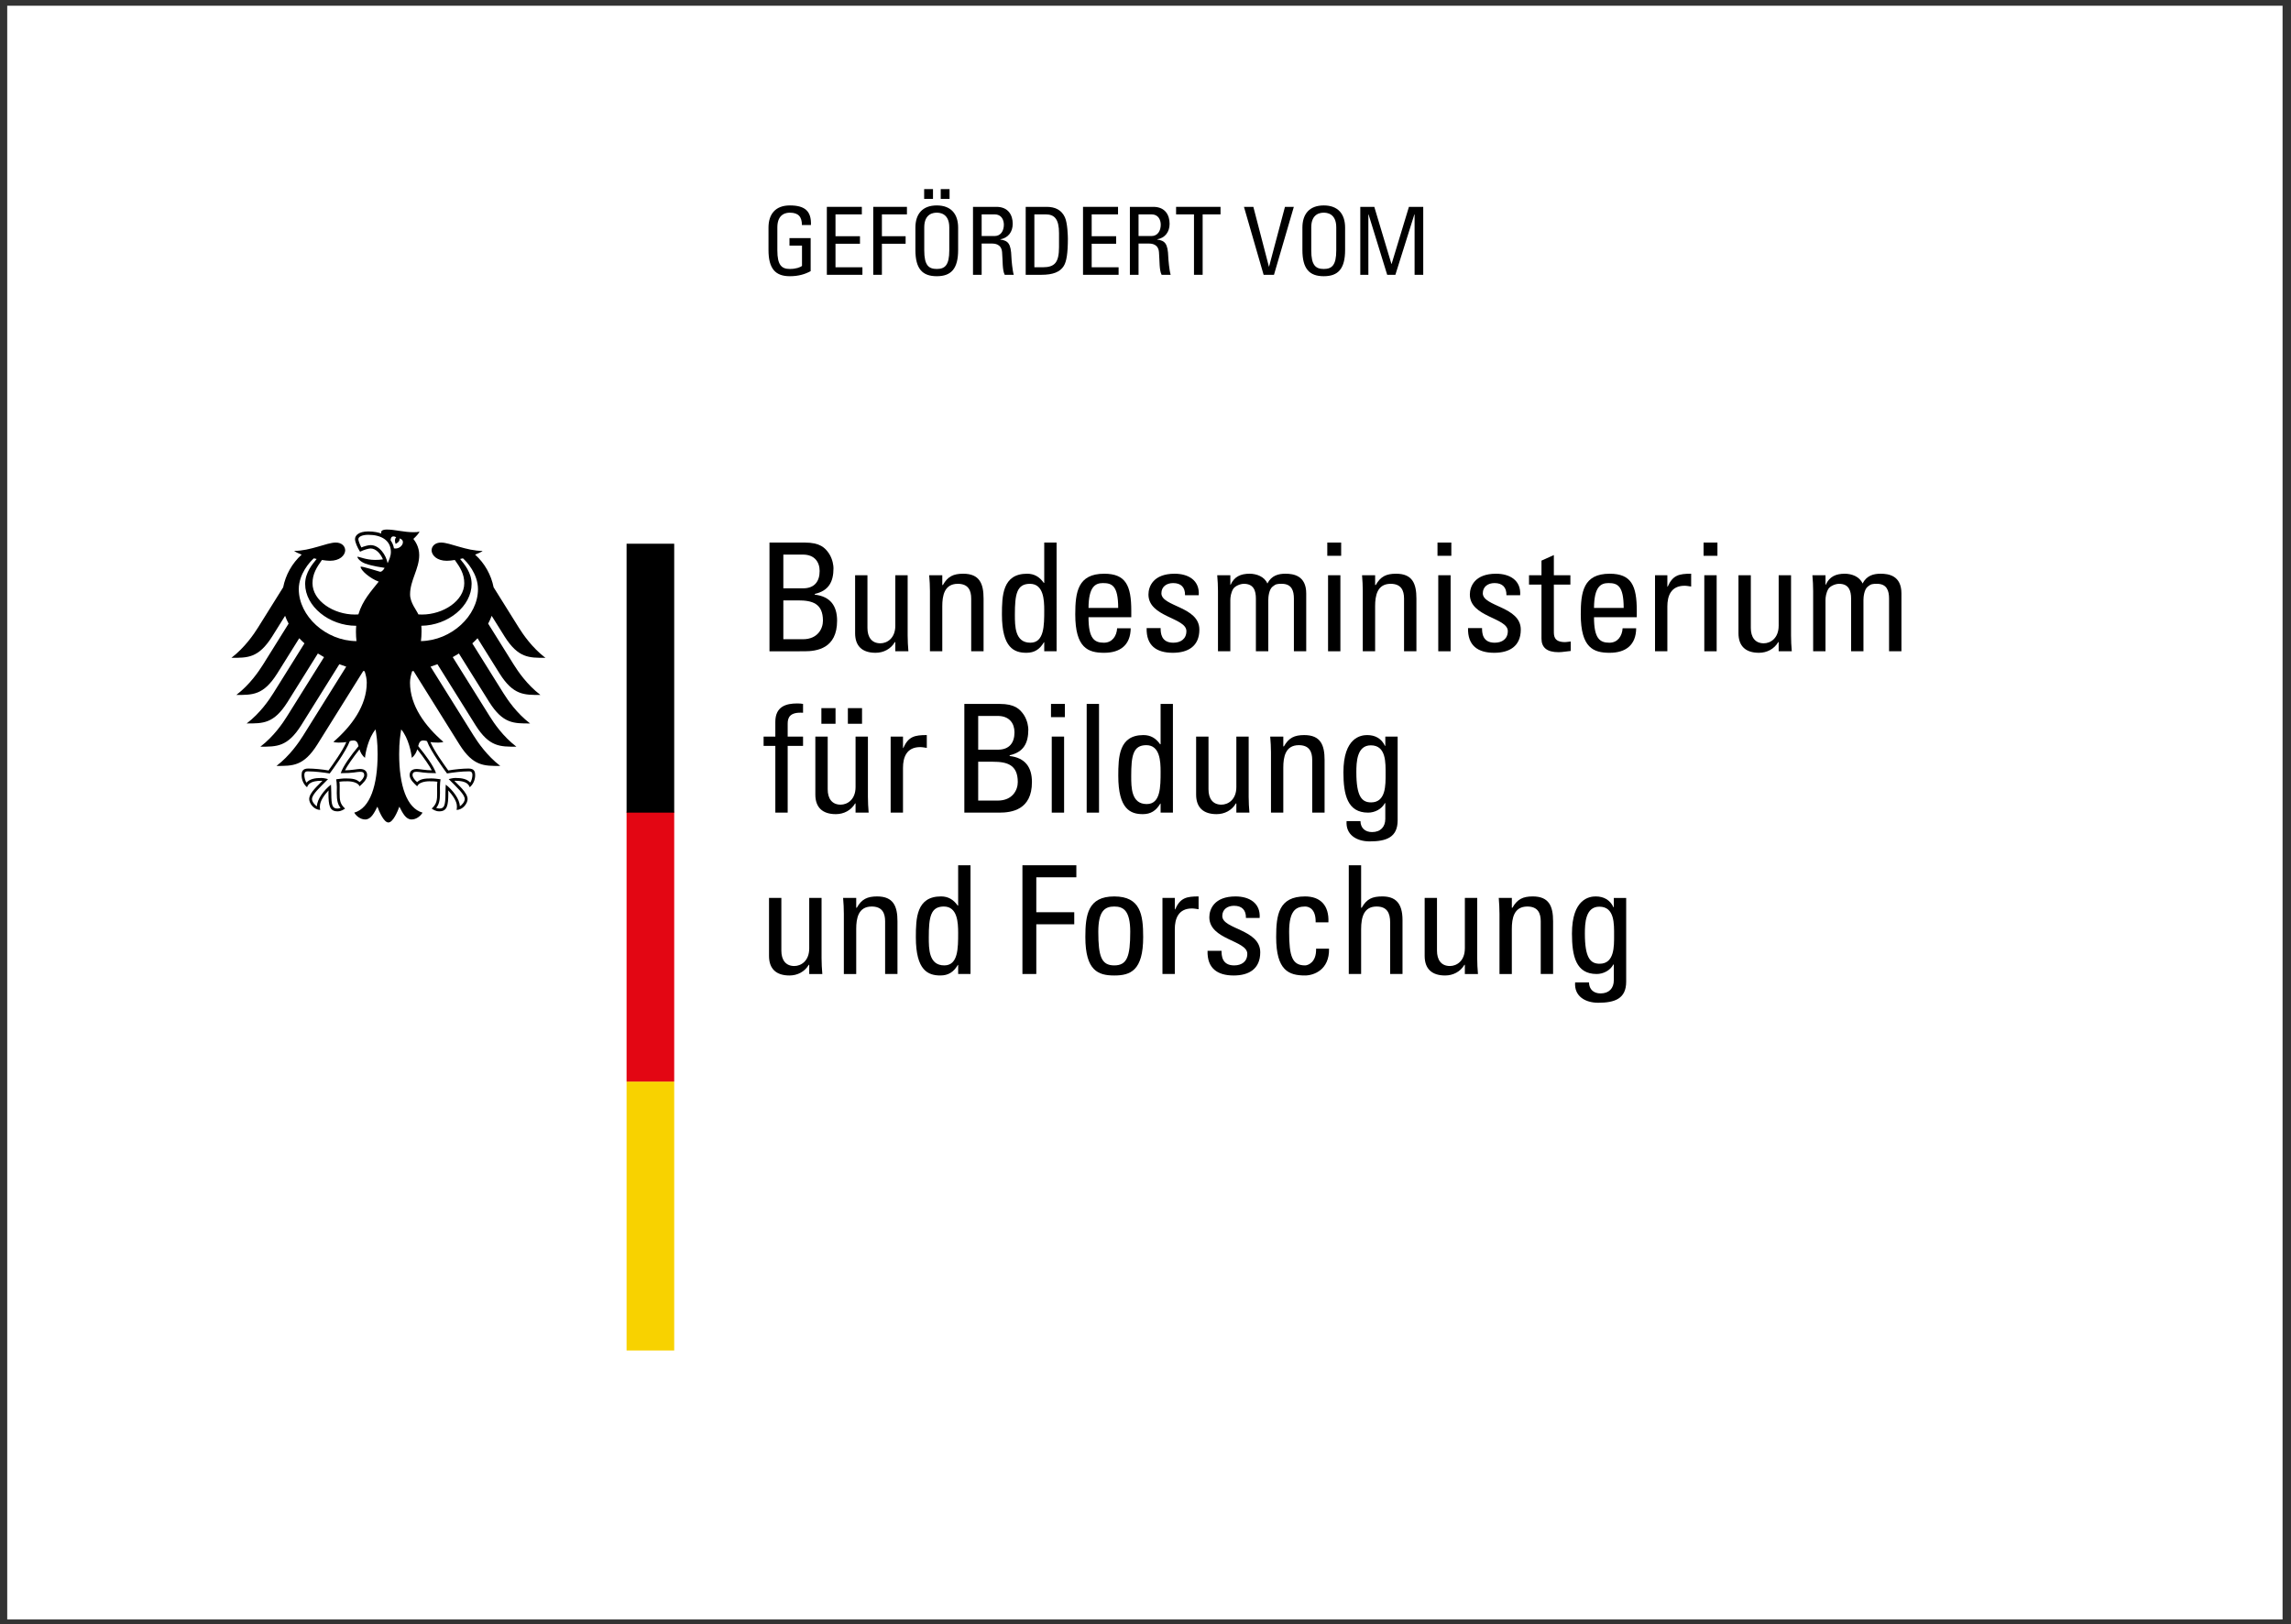 <?xml version="1.0" encoding="utf-8"?>
<!-- Generator: Adobe Illustrator 15.0.2, SVG Export Plug-In . SVG Version: 6.00 Build 0)  -->
<!DOCTYPE svg PUBLIC "-//W3C//DTD SVG 1.1//EN" "http://www.w3.org/Graphics/SVG/1.1/DTD/svg11.dtd">
<svg version="1.1" id="Layer_1" xmlns="http://www.w3.org/2000/svg" xmlns:xlink="http://www.w3.org/1999/xlink" x="0px" y="0px"
	 width="213px" height="151px" viewBox="0 0 213 151" enable-background="new 0 0 213 151" xml:space="preserve">
<rect x="0" y="0" width="213" height="151" fill="#333333" stroke="none"/>
<g>
	<defs>
		<rect id="SVGID_1_" width="213" height="151"/>
	</defs>
	<clipPath id="SVGID_2_">
		<use xlink:href="#SVGID_1_"  overflow="visible"/>
	</clipPath>
	<rect x="0.672" y="0.533" clip-path="url(#SVGID_2_)" fill="#FFFFFF" width="211.544" height="150.02"/>
	<path clip-path="url(#SVGID_2_)" d="M75.236,88.166c0,1.176-0.771,1.639-1.386,1.639c-0.812,0-1.205-0.574-1.205-1.428v-4.901
		h-1.147v5.392c0,1.203,0.67,1.817,1.904,1.817c0.741,0,1.413-0.349,1.792-0.991h0.042v0.854h1.218
		c-0.042-0.492-0.071-0.98-0.071-1.471v-5.601h-1.147V88.166"/>
	<path clip-path="url(#SVGID_2_)" d="M83.44,90.547v-4.9c0-1.399-0.378-2.311-1.89-2.311c-0.911,0-1.443,0.252-1.89,1.05h-0.055
		v-0.91h-1.219c0.042,0.49,0.069,0.979,0.069,1.472v5.6h1.15v-4.188c0-0.967,0.181-2.085,1.44-2.085
		c0.981,0,1.247,0.616,1.247,1.372v4.9H83.44"/>
	<path clip-path="url(#SVGID_2_)" d="M89.082,84.189h-0.041c-0.393-0.559-0.882-0.854-1.554-0.854c-2.282,0-2.338,2.03-2.338,3.795
		c0,3.107,1.147,3.554,2.282,3.554c0.741,0,1.231-0.321,1.622-0.979h0.029v0.842h1.148V80.439h-1.148V84.189 M89.082,86.725
		c0,1.426,0,3.023-1.288,3.023c-1.442,0-1.442-1.541-1.442-2.604c0-1.891,0.169-2.87,1.401-2.87
		C89.026,84.274,89.082,85.787,89.082,86.725z"/>
	<polyline clip-path="url(#SVGID_2_)" points="96.347,90.547 96.347,85.926 99.876,85.926 99.876,84.805 96.347,84.805 
		96.347,81.557 100.071,81.557 100.071,80.439 95.058,80.439 95.058,90.547 96.347,90.547 	"/>
	<path clip-path="url(#SVGID_2_)" d="M103.596,90.685c1.498,0,2.688-0.446,2.688-3.569c0-2.071-0.239-3.779-2.688-3.779
		c-2.45,0-2.688,1.708-2.688,3.779C100.908,90.238,102.097,90.685,103.596,90.685 M103.596,89.748c-1.19,0-1.484-0.826-1.484-3.123
		c0-1.932,0.6-2.351,1.484-2.351c0.882,0,1.485,0.419,1.485,2.351C105.081,88.922,104.786,89.748,103.596,89.748z"/>
	<path clip-path="url(#SVGID_2_)" d="M109.225,83.476h-1.148v7.071h1.148v-4.172c0-0.954,0.322-1.92,1.594-1.92
		c0.211,0,0.408,0.044,0.617,0.072v-1.191c-1.119,0-1.704,0.125-2.182,1.205h-0.029V83.476"/>
	<path clip-path="url(#SVGID_2_)" d="M117.168,88.529c0-2.154-3.529-2.127-3.529-3.373c0-0.615,0.479-0.951,1.094-0.951
		c0.727,0,1.121,0.391,1.105,1.132h1.275c0.098-1.398-0.98-2.001-2.24-2.001c-1.988,0-2.438,1.191-2.438,1.932
		c0,2.115,3.53,2.143,3.53,3.402c0,0.729-0.531,1.078-1.221,1.078c-1.16,0-1.174-0.953-1.174-1.357h-1.301
		c-0.045,1.623,0.91,2.294,2.436,2.294C116.103,90.685,117.168,90.084,117.168,88.529"/>
	<path clip-path="url(#SVGID_2_)" d="M123.506,85.743c0.072-1.582-0.756-2.407-2.17-2.407c-2.449,0-2.688,1.708-2.688,3.779
		c0,3.123,1.191,3.569,2.688,3.569c0.787,0,2.271-0.503,2.228-2.491h-1.204c0.041,1.275-0.758,1.555-1.023,1.555
		c-1.188,0-1.483-0.826-1.483-3.123c0-1.932,0.603-2.351,1.483-2.351c0.437,0,1.008,0.308,0.982,1.469H123.506"/>
	<path clip-path="url(#SVGID_2_)" d="M130.395,90.547v-5.013c0-1.596-0.672-2.198-1.875-2.198c-0.924,0-1.454,0.224-1.918,1.05
		h-0.055v-3.946h-1.148v10.107h1.148v-4.16c0-1.188,0.293-2.112,1.439-2.112c0.982,0,1.26,0.616,1.26,1.483v4.789H130.395"/>
	<path clip-path="url(#SVGID_2_)" d="M136.191,88.166c0,1.176-0.768,1.639-1.387,1.639c-0.813,0-1.203-0.574-1.203-1.428v-4.901
		h-1.146v5.392c0,1.203,0.67,1.817,1.904,1.817c0.742,0,1.413-0.349,1.791-0.991h0.041v0.854h1.219
		c-0.043-0.492-0.07-0.98-0.07-1.471v-5.601h-1.148V88.166"/>
	<path clip-path="url(#SVGID_2_)" d="M144.395,90.547v-4.9c0-1.399-0.377-2.311-1.889-2.311c-0.908,0-1.44,0.252-1.891,1.05h-0.055
		v-0.91h-1.217c0.039,0.49,0.068,0.979,0.068,1.472v5.6h1.148v-4.188c0-0.967,0.182-2.085,1.441-2.085
		c0.98,0,1.246,0.616,1.246,1.372v4.9H144.395"/>
	<path clip-path="url(#SVGID_2_)" d="M150.039,84.344h-0.029c-0.321-0.685-0.908-1.008-1.65-1.008c-0.572,0-2.211,0.209-2.211,3.459
		c0,2.1,0.375,3.752,2.295,3.752c0.615,0,1.26-0.322,1.553-0.883h0.043v1.471c0,0.727-0.433,1.218-1.232,1.218
		c-0.629,0-1.064-0.364-1.075-1.022h-1.29c-0.098,1.303,0.967,1.889,2.141,1.889c1.553,0,2.606-0.377,2.606-1.959v-7.784h-1.149
		V84.344 M150.066,86.975c0,0.982,0.041,2.619-1.342,2.619c-0.855,0-1.375-0.53-1.375-2.799c0-0.938,0.043-2.506,1.346-2.506
		C150.135,84.289,150.066,85.926,150.066,86.975z"/>
	<path clip-path="url(#SVGID_2_)" d="M70.994,68.476v0.868h1.091v6.202h1.148v-6.202h1.429v-0.868h-1.429v-1.204
		c0-0.573,0.21-1.092,1.429-1.01v-0.823c-0.169-0.029-0.31-0.043-0.548-0.043c-1.022,0-2.029,0.279-2.029,1.709v1.371H70.994"/>
	<path clip-path="url(#SVGID_2_)" d="M79.544,73.167c0,1.175-0.77,1.637-1.387,1.637c-0.811,0-1.203-0.575-1.203-1.427v-4.901
		h-1.149v5.391c0,1.203,0.673,1.819,1.905,1.819c0.742,0,1.414-0.35,1.792-0.993h0.042v0.853h1.217
		c-0.041-0.491-0.068-0.98-0.068-1.469v-5.601h-1.149V73.167 M78.829,67.286h1.317v-1.455h-1.317V67.286z M76.366,67.286h1.316
		v-1.455h-1.316V67.286z"/>
	<path clip-path="url(#SVGID_2_)" d="M83.954,68.476h-1.148v7.07h1.148v-4.171c0-0.954,0.322-1.92,1.597-1.92
		c0.21,0,0.404,0.044,0.616,0.072v-1.191c-1.122,0-1.709,0.125-2.185,1.205h-0.028V68.476"/>
	<path clip-path="url(#SVGID_2_)" d="M92.906,75.546c1.146,0,3.036-0.252,3.036-2.841c0-1.386-0.63-2.255-2.07-2.423v-0.069
		c1.301-0.295,1.734-1.135,1.734-2.396c0-0.194-0.056-0.796-0.406-1.344c-0.377-0.559-0.854-1.034-2.253-1.034h-3.289v10.107H92.906
		 M90.945,66.557h1.819c1.079,0,1.555,0.688,1.555,1.525c0,0.982-0.49,1.598-1.497,1.611h-1.877V66.557z M90.945,70.815h1.372
		c1.316,0,2.309,0.278,2.309,1.89c0,0.741-0.489,1.721-1.862,1.721h-1.819V70.815z"/>
	<path clip-path="url(#SVGID_2_)" d="M97.714,66.669h1.289v-1.23h-1.289V66.669z M97.784,75.546h1.148v-7.07h-1.148V75.546z"/>
	<rect x="101.032" y="65.439" clip-path="url(#SVGID_2_)" width="1.147" height="10.107"/>
	<path clip-path="url(#SVGID_2_)" d="M107.904,69.189h-0.045c-0.391-0.558-0.879-0.853-1.553-0.853c-2.281,0-2.337,2.03-2.337,3.794
		c0,3.109,1.149,3.556,2.282,3.556c0.743,0,1.231-0.322,1.626-0.98h0.027v0.84h1.146V65.439h-1.146V69.189 M107.904,71.724
		c0,1.427,0,3.025-1.288,3.025c-1.444,0-1.444-1.541-1.444-2.605c0-1.89,0.169-2.87,1.401-2.87
		C107.848,69.274,107.904,70.787,107.904,71.724z"/>
	<path clip-path="url(#SVGID_2_)" d="M114.947,73.167c0,1.175-0.771,1.637-1.388,1.637c-0.812,0-1.202-0.575-1.202-1.427v-4.901
		h-1.15v5.391c0,1.203,0.672,1.819,1.904,1.819c0.741,0,1.416-0.35,1.791-0.993h0.045v0.853h1.215
		c-0.041-0.491-0.07-0.98-0.07-1.469v-5.601h-1.145V73.167"/>
	<path clip-path="url(#SVGID_2_)" d="M123.15,75.546v-4.9c0-1.399-0.378-2.31-1.891-2.31c-0.91,0-1.441,0.252-1.889,1.05h-0.058
		v-0.91h-1.218c0.043,0.49,0.072,0.979,0.072,1.471v5.599h1.146v-4.187c0-0.966,0.183-2.085,1.442-2.085
		c0.98,0,1.246,0.617,1.246,1.372v4.9H123.15"/>
	<path clip-path="url(#SVGID_2_)" d="M128.793,69.344h-0.027c-0.322-0.685-0.909-1.008-1.652-1.008
		c-0.574,0-2.213,0.209-2.213,3.459c0,2.1,0.379,3.751,2.295,3.751c0.615,0,1.26-0.322,1.555-0.881h0.043v1.468
		c0,0.729-0.436,1.22-1.229,1.22c-0.634,0-1.069-0.365-1.081-1.022h-1.289c-0.098,1.301,0.967,1.889,2.145,1.889
		c1.553,0,2.603-0.377,2.603-1.959v-7.784h-1.147V69.344 M128.822,71.975c0,0.982,0.041,2.619-1.346,2.619
		c-0.855,0-1.373-0.531-1.373-2.799c0-0.939,0.044-2.506,1.346-2.506C128.891,69.289,128.822,70.926,128.822,71.975z"/>
	<path clip-path="url(#SVGID_2_)" d="M74.788,60.546c1.15,0,3.039-0.252,3.039-2.841c0-1.386-0.629-2.255-2.073-2.423v-0.069
		c1.303-0.295,1.738-1.135,1.738-2.396c0-0.194-0.056-0.796-0.407-1.344c-0.376-0.559-0.853-1.034-2.253-1.034h-3.291v10.107H74.788
		 M72.829,51.557h1.821c1.077,0,1.554,0.688,1.554,1.525c0,0.982-0.492,1.598-1.5,1.611h-1.875V51.557z M72.829,55.815h1.373
		c1.315,0,2.309,0.278,2.309,1.89c0,0.741-0.49,1.721-1.861,1.721h-1.821V55.815z"/>
	<path clip-path="url(#SVGID_2_)" d="M83.24,58.167c0,1.175-0.772,1.637-1.388,1.637c-0.81,0-1.203-0.575-1.203-1.427v-4.901h-1.147
		v5.391c0,1.203,0.671,1.819,1.903,1.819c0.741,0,1.414-0.35,1.791-0.993h0.044v0.853h1.216c-0.041-0.491-0.069-0.98-0.069-1.469
		v-5.601H83.24V58.167"/>
	<path clip-path="url(#SVGID_2_)" d="M91.445,60.546v-4.9c0-1.399-0.38-2.31-1.892-2.31c-0.91,0-1.441,0.252-1.889,1.05h-0.057
		v-0.91h-1.218c0.043,0.49,0.071,0.979,0.071,1.471v5.599h1.147v-4.187c0-0.966,0.183-2.085,1.443-2.085
		c0.98,0,1.245,0.617,1.245,1.372v4.9H91.445"/>
	<path clip-path="url(#SVGID_2_)" d="M97.085,54.189h-0.041c-0.391-0.558-0.882-0.853-1.553-0.853c-2.283,0-2.339,2.03-2.339,3.794
		c0,3.109,1.147,3.556,2.282,3.556c0.742,0,1.233-0.322,1.623-0.98h0.028v0.84h1.149V50.439h-1.149V54.189 M97.085,56.724
		c0,1.427,0,3.025-1.288,3.025c-1.441,0-1.441-1.541-1.441-2.605c0-1.89,0.168-2.87,1.4-2.87
		C97.029,54.274,97.085,55.787,97.085,56.724z"/>
	<path clip-path="url(#SVGID_2_)" d="M105.178,57.382V56.78c0-2.337-0.505-3.444-2.519-3.444c-2.45,0-2.689,1.708-2.689,3.78
		c0,3.123,1.19,3.57,2.689,3.57c1.484,0,2.449-0.714,2.464-2.281h-1.26c-0.042,0.712-0.449,1.344-1.232,1.344
		c-0.896,0-1.429-0.393-1.429-2.367H105.178 M101.202,56.514c0.014-1.959,0.617-2.309,1.344-2.309c0.839,0,1.415,0.25,1.415,2.309
		H101.202z"/>
	<path clip-path="url(#SVGID_2_)" d="M111.508,58.53c0-2.155-3.529-2.128-3.529-3.374c0-0.615,0.477-0.951,1.092-0.951
		c0.729,0,1.121,0.391,1.105,1.132h1.275c0.098-1.399-0.982-2.001-2.242-2.001c-1.986,0-2.434,1.191-2.434,1.932
		c0,2.114,3.527,2.143,3.527,3.402c0,0.729-0.53,1.079-1.217,1.079c-1.162,0-1.178-0.954-1.178-1.359h-1.301
		c-0.042,1.624,0.908,2.296,2.436,2.296C110.443,60.686,111.508,60.084,111.508,58.53"/>
	<path clip-path="url(#SVGID_2_)" d="M117.916,60.546v-4.759c0-0.267,0.053-0.967,0.393-1.246c0.305-0.252,0.432-0.267,0.867-0.267
		c0.926,0,1.121,0.658,1.121,1.372v4.9h1.146V55.17c0-1.666-1.191-1.834-1.932-1.834c-0.645,0-1.289,0.153-1.68,0.911
		c-0.267-0.644-1.01-0.911-1.652-0.911c-0.823,0-1.428,0.267-1.762,1.022h-0.029v-0.882h-1.219c0.041,0.49,0.07,0.979,0.07,1.471
		v5.599h1.148v-4.759c0-0.267,0.055-0.688,0.266-1.038c0.168-0.266,0.645-0.475,0.994-0.475c0.924,0,1.117,0.658,1.117,1.372v4.9
		H117.916"/>
	<path clip-path="url(#SVGID_2_)" d="M123.402,51.669h1.289v-1.23h-1.289V51.669z M123.473,60.546h1.146v-7.07h-1.146V60.546z"/>
	<path clip-path="url(#SVGID_2_)" d="M131.688,60.546v-4.9c0-1.399-0.375-2.31-1.89-2.31c-0.912,0-1.441,0.252-1.891,1.05h-0.057
		v-0.91h-1.217c0.041,0.49,0.068,0.979,0.068,1.471v5.599h1.148v-4.187c0-0.966,0.184-2.085,1.443-2.085
		c0.979,0,1.246,0.617,1.246,1.372v4.9H131.688"/>
	<path clip-path="url(#SVGID_2_)" d="M133.648,51.669h1.286v-1.23h-1.286V51.669z M133.719,60.546h1.148v-7.07h-1.148V60.546z"/>
	<path clip-path="url(#SVGID_2_)" d="M141.391,58.53c0-2.155-3.531-2.128-3.531-3.374c0-0.615,0.477-0.951,1.092-0.951
		c0.73,0,1.123,0.391,1.105,1.132h1.277c0.098-1.399-0.982-2.001-2.242-2.001c-1.985,0-2.436,1.191-2.436,1.932
		c0,2.114,3.529,2.143,3.529,3.402c0,0.729-0.533,1.079-1.217,1.079c-1.166,0-1.178-0.954-1.178-1.359h-1.303
		c-0.039,1.624,0.91,2.296,2.438,2.296C140.322,60.686,141.391,60.084,141.391,58.53"/>
	<path clip-path="url(#SVGID_2_)" d="M142.156,53.476v0.868h1.16v5.027c0,0.811,0.49,1.259,1.582,1.259
		c0.379,0,0.756-0.084,1.135-0.113v-0.88c-0.252,0.028-0.434,0.056-0.518,0.056c-1.049,0-1.049-0.576-1.049-1.023v-4.326h1.537
		v-0.868h-1.537v-1.875l-1.15,0.517v1.358H142.156"/>
	<path clip-path="url(#SVGID_2_)" d="M152.176,57.382V56.78c0-2.337-0.502-3.444-2.52-3.444c-2.451,0-2.688,1.708-2.688,3.78
		c0,3.123,1.189,3.57,2.688,3.57c1.482,0,2.45-0.714,2.463-2.281h-1.26c-0.043,0.712-0.445,1.344-1.23,1.344
		c-0.897,0-1.43-0.393-1.43-2.367H152.176 M148.199,56.514c0.014-1.959,0.616-2.309,1.346-2.309c0.84,0,1.412,0.25,1.412,2.309
		H148.199z"/>
	<path clip-path="url(#SVGID_2_)" d="M155.018,53.476h-1.146v7.07h1.146v-4.171c0-0.954,0.322-1.92,1.598-1.92
		c0.209,0,0.404,0.044,0.615,0.072v-1.191c-1.121,0-1.707,0.125-2.184,1.205h-0.029V53.476"/>
	<path clip-path="url(#SVGID_2_)" d="M158.385,51.669h1.289v-1.23h-1.289V51.669z M158.453,60.546h1.149v-7.07h-1.149V60.546z"/>
	<path clip-path="url(#SVGID_2_)" d="M165.367,58.167c0,1.175-0.768,1.637-1.385,1.637c-0.813,0-1.203-0.575-1.203-1.427v-4.901
		h-1.148v5.391c0,1.203,0.672,1.819,1.904,1.819c0.742,0,1.414-0.35,1.793-0.993h0.039v0.853h1.221
		c-0.045-0.491-0.07-0.98-0.07-1.469v-5.601h-1.15V58.167"/>
	<path clip-path="url(#SVGID_2_)" d="M173.25,60.546v-4.759c0-0.267,0.057-0.967,0.393-1.246c0.309-0.252,0.434-0.267,0.867-0.267
		c0.926,0,1.121,0.658,1.121,1.372v4.9h1.15V55.17c0-1.666-1.191-1.834-1.934-1.834c-0.645,0-1.287,0.153-1.68,0.911
		c-0.268-0.644-1.01-0.911-1.654-0.911c-0.823,0-1.428,0.267-1.762,1.022h-0.029v-0.882h-1.219c0.045,0.49,0.07,0.979,0.07,1.471
		v5.599h1.148v-4.759c0-0.267,0.057-0.688,0.266-1.038c0.168-0.266,0.645-0.475,0.996-0.475c0.92,0,1.119,0.658,1.119,1.372v4.9
		H173.25"/>
	<rect x="58.254" y="100.547" clip-path="url(#SVGID_2_)" fill="#F8D200" width="4.429" height="25.002"/>
	<rect x="58.254" y="75.46" clip-path="url(#SVGID_2_)" fill="#E30613" width="4.429" height="25.087"/>
	<rect x="58.254" y="50.547" clip-path="url(#SVGID_2_)" width="4.429" height="24.999"/>
	<path clip-path="url(#SVGID_2_)" d="M38.899,57.119c0.112,0.006,0.219,0.012,0.331,0.012c1.975,0,3.934-1.276,3.934-2.913
		c0-0.873-0.393-1.483-0.878-2.159c-0.284,0.047-0.543,0.074-0.747,0.074c-0.895,0-1.38-0.48-1.415-0.951
		c0-0.424,0.344-0.744,0.879-0.744c0.831,0,2.345,0.777,3.871,0.777c-0.15,0.114-0.4,0.233-0.701,0.346
		c0.895,0.805,1.492,1.885,1.72,3.038l2.339,3.742c0.392,0.625,1.223,1.854,2.474,2.813c-1.512,0-2.517,0.036-3.795-1.987
		l-1.199-1.918c-0.087,0.248-0.198,0.49-0.326,0.726l2.384,3.817c0.397,0.63,1.217,1.85,2.475,2.813
		c-1.514,0-2.515,0.036-3.795-1.987l-2.052-3.285c-0.153,0.162-0.315,0.322-0.486,0.476l2.895,4.634
		c0.4,0.635,1.217,1.847,2.476,2.812c-1.513,0-2.516,0.036-3.796-1.989l-2.821-4.515c-0.188,0.118-0.377,0.23-0.573,0.338
		l3.444,5.513c0.397,0.633,1.215,1.847,2.474,2.813c-1.511,0-2.516,0.035-3.793-1.989l-3.548-5.677
		c-0.21,0.082-0.423,0.157-0.64,0.226l4.01,6.418c0.39,0.621,1.228,1.854,2.472,2.811c-1.511,0-2.515,0.036-3.793-1.989
		l-4.272-6.838l-0.131,0.024C38.2,62.77,38.12,63.116,38.12,63.46c0,2.148,1.409,4.045,3.102,5.51
		c-0.109,0.046-0.298,0.065-0.472,0.065c-0.348,0-0.575-0.021-0.734-0.048c0.394,0.892,1.236,2.043,1.661,2.639
		c0.554-0.1,1.361-0.179,1.888-0.179c0.552,0,0.612,0.323,0.612,0.613c0,0.5-0.234,0.903-0.506,1.125
		c-0.101-0.259-0.307-0.6-1.328-0.6l-0.103,0.003c0.3,0.333,1.232,1.088,1.232,1.698c0,0.401-0.441,1.004-1.024,1.004
		c0.037-0.129,0.03-0.25,0.03-0.338c0-0.492-0.435-1.069-0.804-1.47c0.01,0.12,0.005,0.106,0.005,0.247
		c0,1.163-0.104,1.697-0.844,1.697c-0.362,0-0.613-0.199-0.698-0.258c0.479-0.442,0.505-0.791,0.505-1.442l-0.005-0.565
		c-0.001-0.149,0.002-0.346,0.025-0.49c-0.265-0.036-0.369-0.035-0.575-0.035c0,0-1.05-0.083-1.302,0.462
		c-0.284-0.26-0.698-0.628-0.698-1.038c0-0.268,0.126-0.573,0.666-0.573c0.206,0,0.85,0.127,1.389,0.127
		c-0.144-0.322-0.79-1.264-1.347-1.95c-0.085,0.264-0.217,0.553-0.51,0.787c-0.04-0.441-0.298-1.829-0.986-2.642
		c-0.08,0.549-0.189,1.112-0.189,2.3c0,2.891,0.696,5.028,2.173,5.437c-0.192,0.335-0.598,0.636-1.02,0.636
		c-0.54,0-0.834-0.611-1.135-1.189c-0.155,0.427-0.585,1.467-1.02,1.467c-0.432,0-0.863-1.04-1.02-1.467
		c-0.299,0.578-0.593,1.189-1.135,1.189c-0.42,0-0.827-0.301-1.018-0.636c1.476-0.409,2.172-2.546,2.172-5.437
		c0-1.188-0.108-1.751-0.189-2.3c-0.687,0.813-0.946,2.201-0.986,2.642c-0.293-0.234-0.426-0.523-0.51-0.787
		c-0.557,0.686-1.202,1.628-1.347,1.95c0.54,0,1.183-0.127,1.388-0.127c0.54,0,0.668,0.305,0.668,0.573
		c0,0.41-0.415,0.778-0.698,1.038c-0.253-0.545-1.304-0.462-1.304-0.462c-0.203,0-0.308-0.001-0.574,0.035
		c0.023,0.144,0.028,0.341,0.024,0.49l-0.003,0.565c0,0.651,0.024,1,0.505,1.442c-0.086,0.059-0.336,0.258-0.699,0.258
		c-0.74,0-0.845-0.534-0.845-1.697c0-0.141-0.004-0.127,0.007-0.247c-0.371,0.401-0.805,0.978-0.805,1.47
		c0,0.088-0.006,0.209,0.029,0.338c-0.581,0-1.022-0.603-1.022-1.004c0-0.61,0.933-1.365,1.231-1.698l-0.103-0.003
		c-1.02,0-1.227,0.341-1.329,0.6c-0.272-0.222-0.506-0.625-0.506-1.125c0-0.29,0.062-0.613,0.614-0.613
		c0.528,0,1.334,0.079,1.888,0.179c0.423-0.596,1.265-1.747,1.659-2.639c-0.158,0.027-0.383,0.048-0.733,0.048
		c-0.173,0-0.364-0.019-0.47-0.065c1.691-1.465,3.1-3.362,3.1-5.51c0-0.344-0.079-0.69-0.196-1.059l-0.129-0.024l-4.273,6.838
		c-1.279,2.025-2.282,1.989-3.793,1.989c1.244-0.957,2.081-2.19,2.471-2.811l4.01-6.418c-0.217-0.069-0.429-0.144-0.64-0.226
		l-3.546,5.677c-1.28,2.024-2.284,1.989-3.794,1.989c1.258-0.966,2.075-2.18,2.472-2.813l3.446-5.513
		c-0.197-0.108-0.387-0.22-0.574-0.338l-2.822,4.515c-1.279,2.025-2.281,1.989-3.794,1.989c1.259-0.965,2.077-2.177,2.475-2.812
		l2.895-4.634c-0.171-0.154-0.333-0.314-0.485-0.476l-2.052,3.285c-1.28,2.023-2.283,1.987-3.795,1.987
		c1.256-0.963,2.077-2.183,2.475-2.813l2.383-3.817c-0.127-0.236-0.237-0.478-0.327-0.726l-1.198,1.918
		c-1.278,2.023-2.282,1.987-3.793,1.987c1.251-0.959,2.08-2.188,2.474-2.813l2.338-3.742c0.227-1.153,0.824-2.233,1.719-3.038
		c-0.299-0.113-0.55-0.232-0.701-0.346c1.527,0,3.039-0.776,3.87-0.776c0.538,0,0.88,0.319,0.88,0.743
		c-0.033,0.471-0.52,0.951-1.415,0.951c-0.203,0-0.463-0.027-0.748-0.074c-0.484,0.676-0.877,1.286-0.877,2.159
		c0,1.637,1.959,2.913,3.936,2.913c0.111,0,0.218-0.006,0.329-0.012c0.392-1.326,1.225-2.197,1.891-3.047
		c-0.798-0.291-1.688-1.049-1.688-1.392c0.101-0.058,1.63,0.422,1.788,0.465c0.032,0.009,0.066,0.011,0.102,0
		c0.186-0.057,0.341-0.328,0.341-0.356c-0.163-0.027-1.122-0.152-1.778-0.39c-0.498-0.182-0.75-0.513-0.75-0.639
		c0.159-0.025,0.767,0.293,1.657,0.293c0.329,0,0.394-0.012,0.721-0.053c-0.23-0.546-0.662-1.009-1.147-1.009
		c-0.197,0-0.623,0.122-0.981,0.3c-0.249-0.386-0.468-0.895-0.468-1.173c0-0.327,0.325-0.712,1.24-0.712
		c0.256,0,0.495,0.022,0.717,0.063c0.178,0.033,0.329,0.074,0.491,0.137c-0.014-0.021-0.021-0.07-0.021-0.115
		c0-0.127,0.114-0.261,0.545-0.261c0.753,0,1.524,0.247,2.472,0.247c0.245,0,0.411-0.008,0.553-0.067
		c-0.061,0.188-0.327,0.466-0.571,0.69c0.15,0.207,0.542,0.702,0.542,1.504c0,1.288-0.849,2.351-0.849,3.652
		C38.125,56.031,38.72,56.711,38.899,57.119 M36.627,50.977c0.703,0.137,1.18-0.76,0.514-0.919c0.092,0.295-0.356,0.504-0.356,0.504
		s-0.171-0.395,0.05-0.621c-0.409-0.2-0.511,0.042-0.519,0.294C36.476,50.45,36.581,50.7,36.627,50.977z M36.038,52.36
		c0.131-0.299,0.304-0.654,0.304-1.045c0-1.081-0.896-1.597-2.096-1.597c-0.617,0-0.928,0.2-0.928,0.4
		c0,0.2,0.204,0.639,0.282,0.775c0.222-0.1,0.623-0.217,0.855-0.217C35.279,50.676,35.894,51.601,36.038,52.36z M28.37,54.28
		c0-1.049,0.683-1.842,1.07-2.316l-0.26-0.059c-0.367,0.318-1.401,1.445-1.401,2.87c0,2.492,2.51,4.807,5.363,4.826
		c-0.03-0.27-0.048-0.558-0.048-0.866c0-0.192,0.008-0.381,0.025-0.559C30.596,58.176,28.37,56.366,28.37,54.28z M33.335,69.361
		c-0.082-0.303-0.162-0.524-0.479-0.524c-0.163,0-0.239,0.029-0.335,0.062c-0.344,0.95-1.658,2.73-1.866,3.006
		c-0.566-0.094-1.361-0.195-2.002-0.195c-0.151,0-0.359-0.011-0.359,0.35c0,0.207,0.092,0.575,0.207,0.696
		c0.282-0.334,0.771-0.433,1.373-0.433c0.236,0,0.519,0.081,0.626,0.107c-0.768,0.778-1.492,1.422-1.492,1.856
		c0,0.238,0.249,0.557,0.46,0.666c0-0.636,0.659-1.515,1.303-2.008c0,0.086,0.03,0.422,0.03,0.785c0,1.199,0.119,1.436,0.581,1.436
		c0.084,0,0.227-0.03,0.283-0.063c-0.249-0.286-0.354-0.664-0.354-1.376c0-0.205,0.008-0.399,0.008-0.565
		c0-0.317-0.037-0.541-0.062-0.715c0.176-0.024,0.578-0.081,0.872-0.081c0.629,0,1.019,0.061,1.304,0.342
		c0.204-0.153,0.43-0.446,0.43-0.647c0-0.29-0.194-0.31-0.4-0.31c-0.319,0-0.579,0.127-1.787,0.127
		C31.914,71.198,32.61,70.241,33.335,69.361z M40.541,71.877c-1.207,0-1.469-0.127-1.788-0.127c-0.204,0-0.398,0.02-0.398,0.31
		c0,0.201,0.226,0.494,0.43,0.647c0.284-0.281,0.674-0.342,1.302-0.342c0.294,0,0.696,0.057,0.873,0.081
		c-0.025,0.174-0.06,0.398-0.06,0.715c0,0.166,0.006,0.36,0.006,0.565c0,0.712-0.105,1.09-0.353,1.376
		c0.054,0.033,0.197,0.063,0.282,0.063c0.462,0,0.581-0.237,0.581-1.436c0-0.363,0.029-0.699,0.029-0.785
		c0.645,0.493,1.305,1.372,1.305,2.008c0.21-0.109,0.459-0.428,0.459-0.666c0-0.434-0.724-1.078-1.493-1.856
		c0.108-0.026,0.393-0.107,0.627-0.107c0.603,0,1.091,0.099,1.374,0.433c0.113-0.121,0.205-0.489,0.205-0.696
		c0-0.361-0.207-0.35-0.357-0.35c-0.643,0-1.436,0.101-2.004,0.195c-0.206-0.276-1.522-2.056-1.863-3.006
		c-0.099-0.033-0.175-0.062-0.336-0.062c-0.317,0-0.4,0.221-0.481,0.524C39.606,70.241,40.303,71.198,40.541,71.877z M44.439,54.775
		c0-1.425-1.036-2.552-1.4-2.87l-0.263,0.059c0.388,0.474,1.071,1.267,1.071,2.316c0,2.066-2.182,3.861-4.675,3.894
		c0.02,0.213,0.018,0.401,0.018,0.561c0,0.295-0.019,0.584-0.054,0.865C41.963,59.549,44.439,57.25,44.439,54.775z M32.963,75.546
		L32.963,75.546z M32.963,75.565L32.963,75.565z M32.965,75.562L32.965,75.562z M32.964,75.551L32.964,75.551z"/>
	<path clip-path="url(#SVGID_2_)" d="M74.555,20.919c0-0.744-0.306-1.147-1.12-1.147c-0.254,0-1.163,0.044-1.163,1.365v2.136
		c0,1.382,0.401,1.731,1.163,1.731c0.578,0,0.962-0.157,1.129-0.279v-1.89H73.4v-0.7h1.969v3.072
		c-0.516,0.28-1.12,0.471-1.934,0.471c-1.339,0-1.986-0.691-1.986-2.441v-2.073c0-1.26,0.647-2.066,1.986-2.066
		c1.365,0,2.013,0.5,1.96,1.821H74.555"/>
	<polyline clip-path="url(#SVGID_2_)" points="76.874,25.547 76.874,19.23 80.128,19.23 80.128,19.93 77.678,19.93 77.678,21.96 
		79.954,21.96 79.954,22.66 77.678,22.66 77.678,24.847 80.181,24.847 80.181,25.547 76.874,25.547 	"/>
	<polyline clip-path="url(#SVGID_2_)" points="81.188,25.547 81.188,19.23 84.32,19.23 84.32,19.93 81.993,19.93 81.993,21.96 
		84.198,21.96 84.198,22.66 81.993,22.66 81.993,25.547 81.188,25.547 	"/>
	<path clip-path="url(#SVGID_2_)" d="M87.461,17.577h0.822v0.909h-0.822V17.577z M88.257,23.273v-2.136
		c0-1.321-0.91-1.365-1.163-1.365c-0.254,0-1.164,0.044-1.164,1.365v2.136c0,1.382,0.403,1.731,1.164,1.731
		C87.855,25.004,88.257,24.655,88.257,23.273z M85.921,17.577h0.822v0.909h-0.822V17.577z M85.107,23.237v-2.073
		c0-1.26,0.647-2.066,1.987-2.066c1.338,0,1.986,0.806,1.986,2.066v2.073c0,1.75-0.648,2.441-1.986,2.441
		C85.754,25.678,85.107,24.987,85.107,23.237z"/>
	<path clip-path="url(#SVGID_2_)" d="M91.267,21.943h1.208c0.577,0,0.857-0.499,0.857-1.051c0-0.454-0.227-0.962-0.849-0.962h-1.216
		V21.943 M91.267,22.642v2.905h-0.805V19.23h2.179c1.12,0,1.514,0.788,1.514,1.575c0,0.743-0.411,1.313-1.155,1.444v0.017
		c0.726,0.113,0.989,0.359,1.033,1.627c0.008,0.272,0.095,1.261,0.218,1.654h-0.84c-0.228-0.437-0.175-1.259-0.244-2.1
		c-0.062-0.77-0.684-0.805-0.955-0.805H91.267z"/>
	<path clip-path="url(#SVGID_2_)" d="M96.168,24.847h0.76c1.12,0,1.532-0.42,1.532-1.889V21.68c0-1.278-0.394-1.75-1.234-1.75
		h-1.058V24.847 M95.362,19.23h1.943c0.805,0,1.383,0.289,1.697,0.962c0.254,0.534,0.281,1.794,0.281,1.995
		c0,1.348-0.123,2.127-0.386,2.547c-0.341,0.542-0.979,0.813-2.082,0.813h-1.453V19.23z"/>
	<polyline clip-path="url(#SVGID_2_)" points="100.691,25.547 100.691,19.23 103.946,19.23 103.946,19.93 101.496,19.93 
		101.496,21.96 103.771,21.96 103.771,22.66 101.496,22.66 101.496,24.847 103.999,24.847 103.999,25.547 100.691,25.547 	"/>
	<path clip-path="url(#SVGID_2_)" d="M105.854,21.943h1.207c0.578,0,0.857-0.499,0.857-1.051c0-0.454-0.227-0.962-0.85-0.962h-1.214
		V21.943 M105.854,22.642v2.905h-0.806V19.23h2.179c1.121,0,1.514,0.788,1.514,1.575c0,0.743-0.41,1.313-1.154,1.444v0.017
		c0.724,0.113,0.988,0.359,1.031,1.627c0.01,0.272,0.098,1.261,0.221,1.654h-0.84c-0.229-0.437-0.176-1.259-0.246-2.1
		c-0.061-0.77-0.684-0.805-0.954-0.805H105.854z"/>
	<polyline clip-path="url(#SVGID_2_)" points="113.475,19.23 113.475,19.93 111.813,19.93 111.813,25.547 111.008,25.547 
		111.008,19.93 109.344,19.93 109.344,19.23 113.475,19.23 	"/>
	<polyline clip-path="url(#SVGID_2_)" points="118.445,25.547 117.482,25.547 115.654,19.23 116.527,19.23 117.973,24.787 
		117.988,24.787 119.467,19.23 120.291,19.23 118.445,25.547 	"/>
	<path clip-path="url(#SVGID_2_)" d="M124.236,23.273v-2.136c0-1.321-0.908-1.365-1.162-1.365s-1.164,0.044-1.164,1.365v2.136
		c0,1.382,0.403,1.731,1.164,1.731C123.834,25.004,124.236,24.655,124.236,23.273 M121.088,23.237v-2.073
		c0-1.26,0.646-2.066,1.986-2.066c1.338,0,1.984,0.806,1.984,2.066v2.073c0,1.75-0.646,2.441-1.984,2.441
		C121.734,25.678,121.088,24.987,121.088,23.237z"/>
	<polyline clip-path="url(#SVGID_2_)" points="127.221,25.547 126.469,25.547 126.469,19.23 127.772,19.23 129.363,24.533 
		129.383,24.533 130.992,19.23 132.322,19.23 132.322,25.547 131.518,25.547 131.518,19.93 131.498,19.93 129.732,25.547 
		128.971,25.547 127.238,19.93 127.221,19.93 127.221,25.547 	"/>
</g>
</svg>
